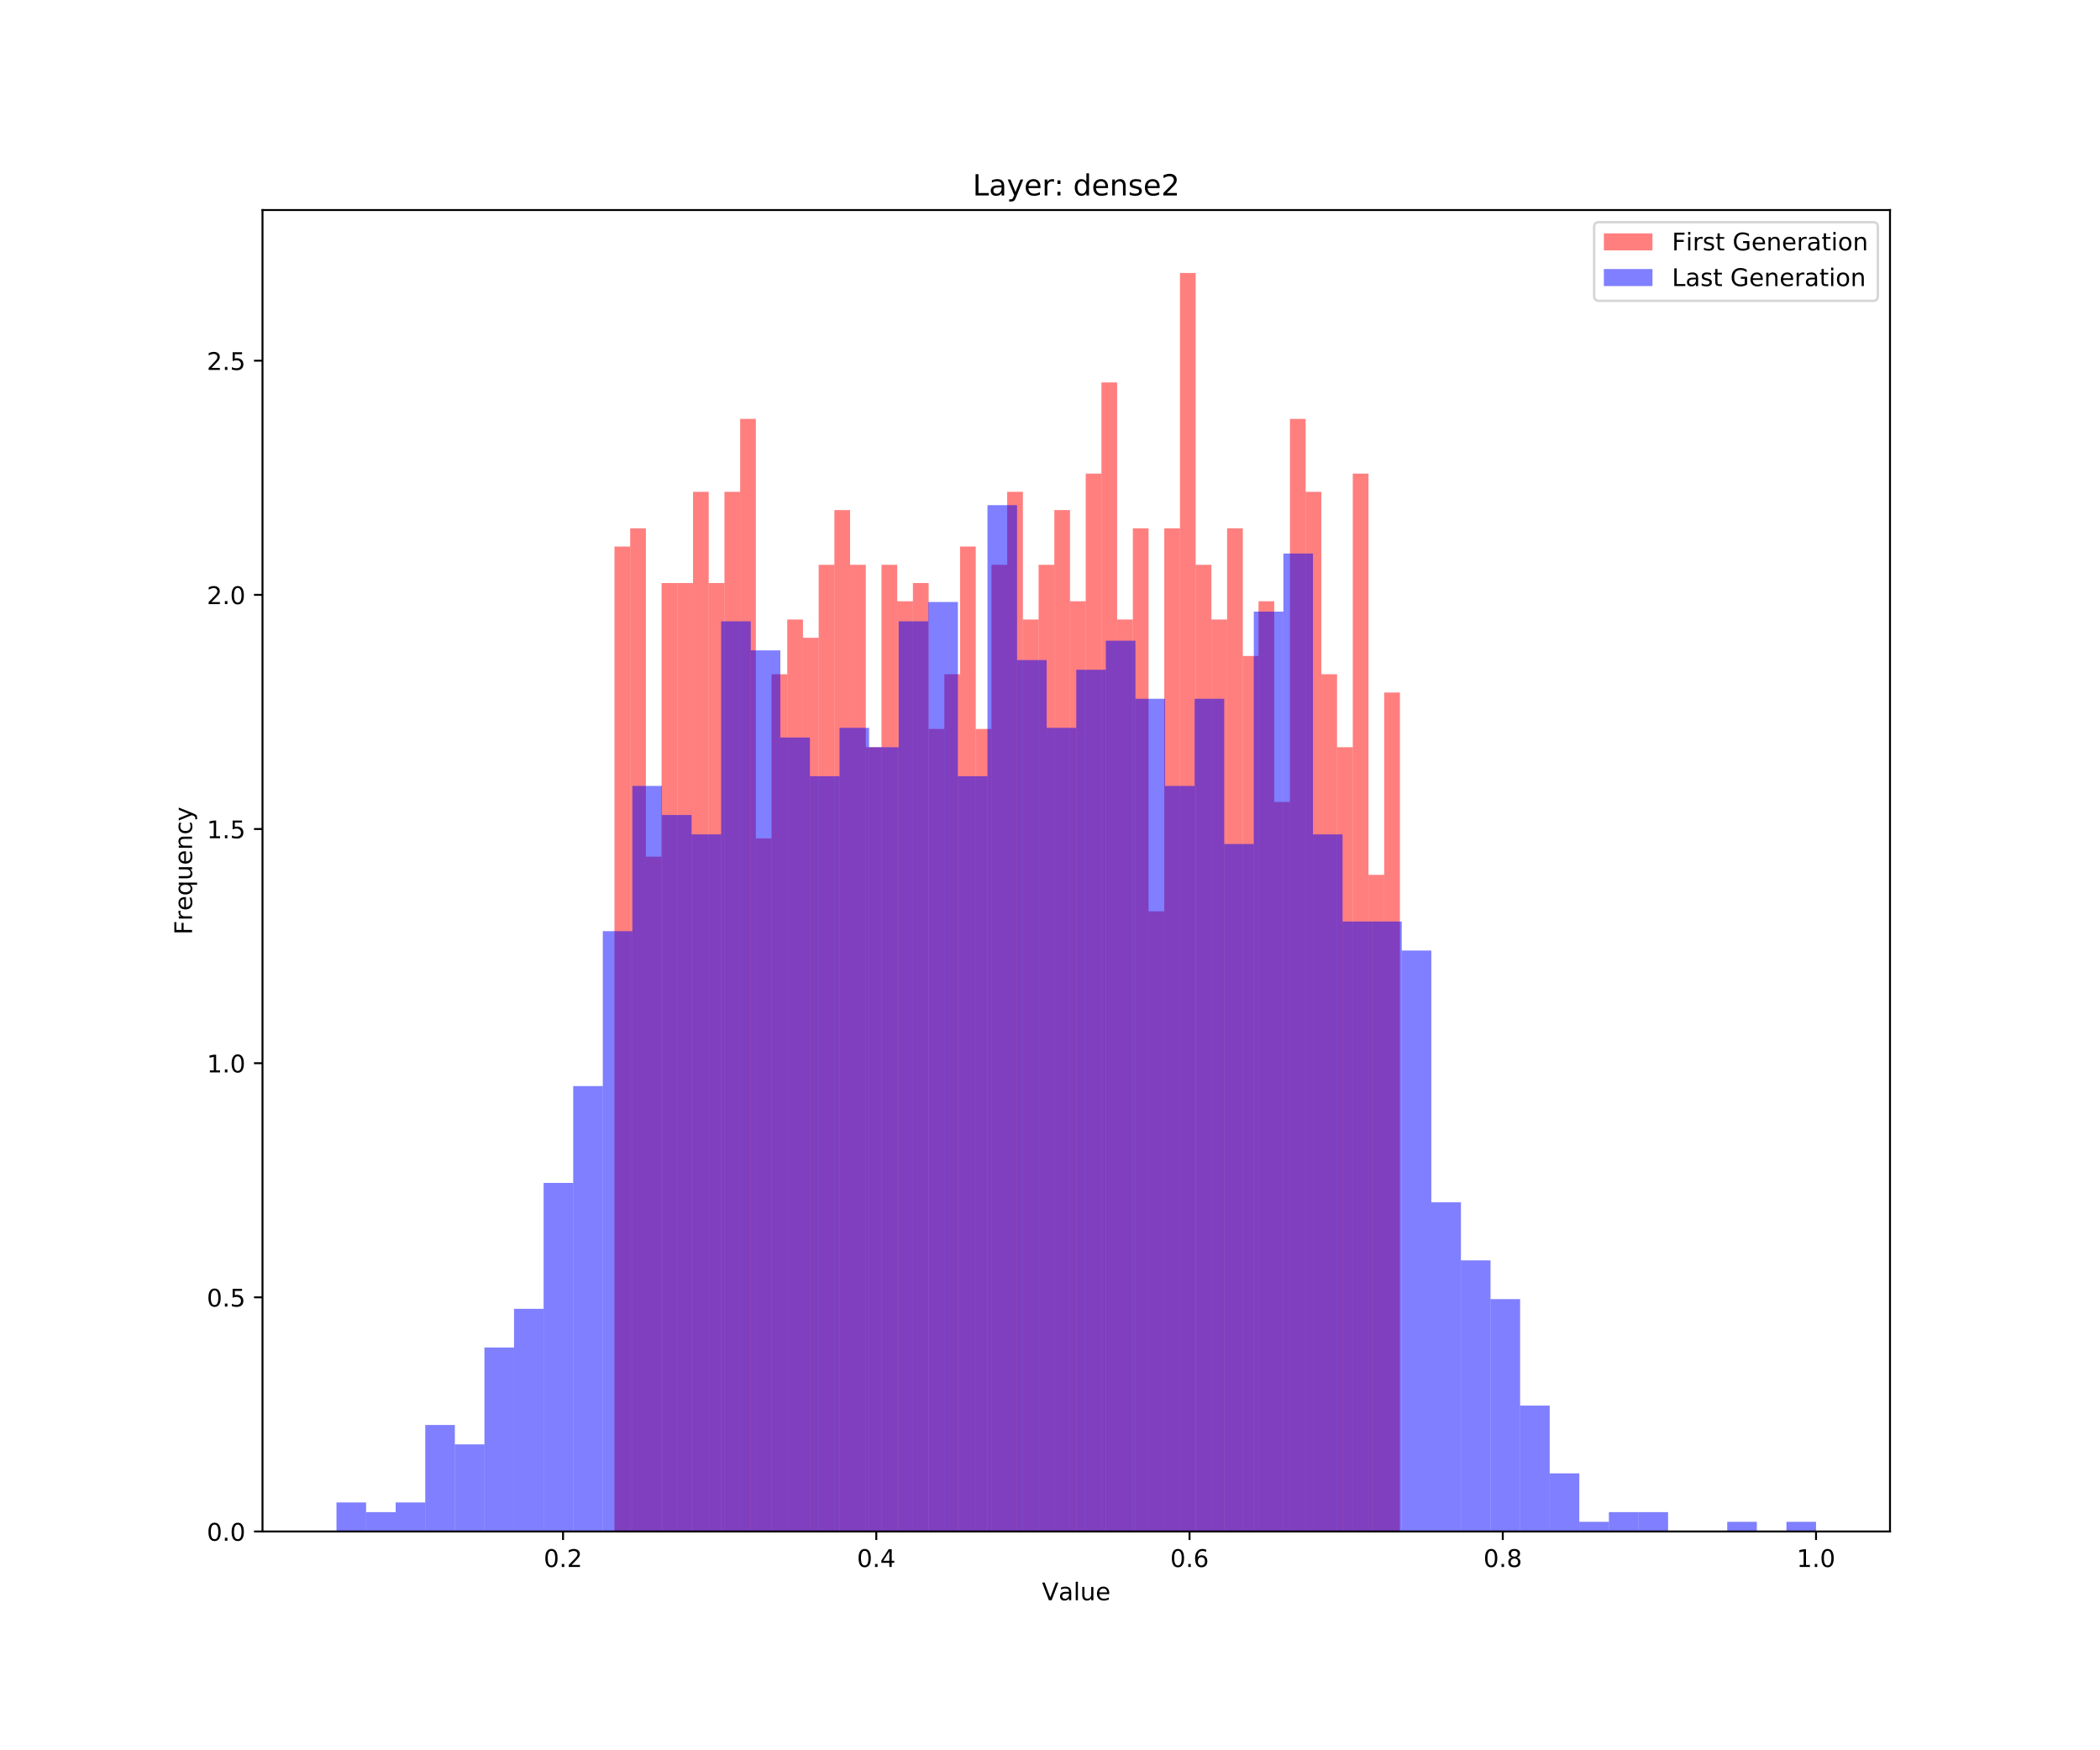 <?xml version="1.0" encoding="utf-8" standalone="no"?>
<!DOCTYPE svg PUBLIC "-//W3C//DTD SVG 1.1//EN"
  "http://www.w3.org/Graphics/SVG/1.1/DTD/svg11.dtd">
<!-- Created with matplotlib (https://matplotlib.org/) -->
<svg height="720pt" version="1.1" viewBox="0 0 864 720" width="864pt" xmlns="http://www.w3.org/2000/svg" xmlns:xlink="http://www.w3.org/1999/xlink">
 <defs>
  <style type="text/css">
*{stroke-linecap:butt;stroke-linejoin:round;white-space:pre;}
  </style>
 </defs>
 <g id="figure_1">
  <g id="patch_1">
   <path d="M 0 720 
L 864 720 
L 864 0 
L 0 0 
z
" style="fill:#ffffff;"/>
  </g>
  <g id="axes_1">
   <g id="patch_2">
    <path d="M 108 630 
L 777.6 630 
L 777.6 86.4 
L 108 86.4 
z
" style="fill:#ffffff;"/>
   </g>
   <g id="patch_3">
    <path clip-path="url(#p079acbecb2)" d="M 252.81 630 
L 259.273 630 
L 259.273 224.834 
L 252.81 224.834 
z
" style="fill:#ff0000;opacity:0.5;"/>
   </g>
   <g id="patch_4">
    <path clip-path="url(#p079acbecb2)" d="M 259.273 630 
L 265.736 630 
L 265.736 217.33 
L 259.273 217.33 
z
" style="fill:#ff0000;opacity:0.5;"/>
   </g>
   <g id="patch_5">
    <path clip-path="url(#p079acbecb2)" d="M 265.736 630 
L 272.199 630 
L 272.199 352.386 
L 265.736 352.386 
z
" style="fill:#ff0000;opacity:0.5;"/>
   </g>
   <g id="patch_6">
    <path clip-path="url(#p079acbecb2)" d="M 272.199 630 
L 278.662 630 
L 278.662 239.841 
L 272.199 239.841 
z
" style="fill:#ff0000;opacity:0.5;"/>
   </g>
   <g id="patch_7">
    <path clip-path="url(#p079acbecb2)" d="M 278.662 630 
L 285.125 630 
L 285.125 239.84 
L 278.662 239.84 
z
" style="fill:#ff0000;opacity:0.5;"/>
   </g>
   <g id="patch_8">
    <path clip-path="url(#p079acbecb2)" d="M 285.125 630 
L 291.588 630 
L 291.588 202.324 
L 285.125 202.324 
z
" style="fill:#ff0000;opacity:0.5;"/>
   </g>
   <g id="patch_9">
    <path clip-path="url(#p079acbecb2)" d="M 291.588 630 
L 298.051 630 
L 298.051 239.84 
L 291.588 239.84 
z
" style="fill:#ff0000;opacity:0.5;"/>
   </g>
   <g id="patch_10">
    <path clip-path="url(#p079acbecb2)" d="M 298.051 630 
L 304.513 630 
L 304.513 202.324 
L 298.051 202.324 
z
" style="fill:#ff0000;opacity:0.5;"/>
   </g>
   <g id="patch_11">
    <path clip-path="url(#p079acbecb2)" d="M 304.513 630 
L 310.976 630 
L 310.976 172.312 
L 304.513 172.312 
z
" style="fill:#ff0000;opacity:0.5;"/>
   </g>
   <g id="patch_12">
    <path clip-path="url(#p079acbecb2)" d="M 310.976 630 
L 317.439 630 
L 317.439 344.884 
L 310.976 344.884 
z
" style="fill:#ff0000;opacity:0.5;"/>
   </g>
   <g id="patch_13">
    <path clip-path="url(#p079acbecb2)" d="M 317.439 630 
L 323.902 630 
L 323.902 277.355 
L 317.439 277.355 
z
" style="fill:#ff0000;opacity:0.5;"/>
   </g>
   <g id="patch_14">
    <path clip-path="url(#p079acbecb2)" d="M 323.902 630 
L 330.365 630 
L 330.365 254.846 
L 323.902 254.846 
z
" style="fill:#ff0000;opacity:0.5;"/>
   </g>
   <g id="patch_15">
    <path clip-path="url(#p079acbecb2)" d="M 330.365 630 
L 336.828 630 
L 336.828 262.349 
L 330.365 262.349 
z
" style="fill:#ff0000;opacity:0.5;"/>
   </g>
   <g id="patch_16">
    <path clip-path="url(#p079acbecb2)" d="M 336.828 630 
L 343.291 630 
L 343.291 232.337 
L 336.828 232.337 
z
" style="fill:#ff0000;opacity:0.5;"/>
   </g>
   <g id="patch_17">
    <path clip-path="url(#p079acbecb2)" d="M 343.291 630 
L 349.754 630 
L 349.754 209.827 
L 343.291 209.827 
z
" style="fill:#ff0000;opacity:0.5;"/>
   </g>
   <g id="patch_18">
    <path clip-path="url(#p079acbecb2)" d="M 349.754 630 
L 356.217 630 
L 356.217 232.338 
L 349.754 232.338 
z
" style="fill:#ff0000;opacity:0.5;"/>
   </g>
   <g id="patch_19">
    <path clip-path="url(#p079acbecb2)" d="M 356.217 630 
L 362.68 630 
L 362.68 307.367 
L 356.217 307.367 
z
" style="fill:#ff0000;opacity:0.5;"/>
   </g>
   <g id="patch_20">
    <path clip-path="url(#p079acbecb2)" d="M 362.68 630 
L 369.143 630 
L 369.143 232.337 
L 362.68 232.337 
z
" style="fill:#ff0000;opacity:0.5;"/>
   </g>
   <g id="patch_21">
    <path clip-path="url(#p079acbecb2)" d="M 369.143 630 
L 375.606 630 
L 375.606 247.343 
L 369.143 247.343 
z
" style="fill:#ff0000;opacity:0.5;"/>
   </g>
   <g id="patch_22">
    <path clip-path="url(#p079acbecb2)" d="M 375.606 630 
L 382.069 630 
L 382.069 239.84 
L 375.606 239.84 
z
" style="fill:#ff0000;opacity:0.5;"/>
   </g>
   <g id="patch_23">
    <path clip-path="url(#p079acbecb2)" d="M 382.069 630 
L 388.532 630 
L 388.532 299.864 
L 382.069 299.864 
z
" style="fill:#ff0000;opacity:0.5;"/>
   </g>
   <g id="patch_24">
    <path clip-path="url(#p079acbecb2)" d="M 388.532 630 
L 394.995 630 
L 394.995 277.356 
L 388.532 277.356 
z
" style="fill:#ff0000;opacity:0.5;"/>
   </g>
   <g id="patch_25">
    <path clip-path="url(#p079acbecb2)" d="M 394.995 630 
L 401.458 630 
L 401.458 224.834 
L 394.995 224.834 
z
" style="fill:#ff0000;opacity:0.5;"/>
   </g>
   <g id="patch_26">
    <path clip-path="url(#p079acbecb2)" d="M 401.458 630 
L 407.921 630 
L 407.921 299.864 
L 401.458 299.864 
z
" style="fill:#ff0000;opacity:0.5;"/>
   </g>
   <g id="patch_27">
    <path clip-path="url(#p079acbecb2)" d="M 407.921 630 
L 414.384 630 
L 414.384 232.337 
L 407.921 232.337 
z
" style="fill:#ff0000;opacity:0.5;"/>
   </g>
   <g id="patch_28">
    <path clip-path="url(#p079acbecb2)" d="M 414.384 630 
L 420.847 630 
L 420.847 202.324 
L 414.384 202.324 
z
" style="fill:#ff0000;opacity:0.5;"/>
   </g>
   <g id="patch_29">
    <path clip-path="url(#p079acbecb2)" d="M 420.847 630 
L 427.31 630 
L 427.31 254.847 
L 420.847 254.847 
z
" style="fill:#ff0000;opacity:0.5;"/>
   </g>
   <g id="patch_30">
    <path clip-path="url(#p079acbecb2)" d="M 427.31 630 
L 433.773 630 
L 433.773 232.335 
L 427.31 232.335 
z
" style="fill:#ff0000;opacity:0.5;"/>
   </g>
   <g id="patch_31">
    <path clip-path="url(#p079acbecb2)" d="M 433.773 630 
L 440.236 630 
L 440.236 209.829 
L 433.773 209.829 
z
" style="fill:#ff0000;opacity:0.5;"/>
   </g>
   <g id="patch_32">
    <path clip-path="url(#p079acbecb2)" d="M 440.236 630 
L 446.699 630 
L 446.699 247.342 
L 440.236 247.342 
z
" style="fill:#ff0000;opacity:0.5;"/>
   </g>
   <g id="patch_33">
    <path clip-path="url(#p079acbecb2)" d="M 446.699 630 
L 453.162 630 
L 453.162 194.822 
L 446.699 194.822 
z
" style="fill:#ff0000;opacity:0.5;"/>
   </g>
   <g id="patch_34">
    <path clip-path="url(#p079acbecb2)" d="M 453.162 630 
L 459.625 630 
L 459.625 157.307 
L 453.162 157.307 
z
" style="fill:#ff0000;opacity:0.5;"/>
   </g>
   <g id="patch_35">
    <path clip-path="url(#p079acbecb2)" d="M 459.625 630 
L 466.088 630 
L 466.088 254.845 
L 459.625 254.845 
z
" style="fill:#ff0000;opacity:0.5;"/>
   </g>
   <g id="patch_36">
    <path clip-path="url(#p079acbecb2)" d="M 466.088 630 
L 472.551 630 
L 472.551 217.332 
L 466.088 217.332 
z
" style="fill:#ff0000;opacity:0.5;"/>
   </g>
   <g id="patch_37">
    <path clip-path="url(#p079acbecb2)" d="M 472.551 630 
L 479.014 630 
L 479.014 374.894 
L 472.551 374.894 
z
" style="fill:#ff0000;opacity:0.5;"/>
   </g>
   <g id="patch_38">
    <path clip-path="url(#p079acbecb2)" d="M 479.014 630 
L 485.477 630 
L 485.477 217.332 
L 479.014 217.332 
z
" style="fill:#ff0000;opacity:0.5;"/>
   </g>
   <g id="patch_39">
    <path clip-path="url(#p079acbecb2)" d="M 485.477 630 
L 491.94 630 
L 491.94 112.286 
L 485.477 112.286 
z
" style="fill:#ff0000;opacity:0.5;"/>
   </g>
   <g id="patch_40">
    <path clip-path="url(#p079acbecb2)" d="M 491.939 630 
L 498.402 630 
L 498.402 232.338 
L 491.939 232.338 
z
" style="fill:#ff0000;opacity:0.5;"/>
   </g>
   <g id="patch_41">
    <path clip-path="url(#p079acbecb2)" d="M 498.402 630 
L 504.865 630 
L 504.865 254.847 
L 498.402 254.847 
z
" style="fill:#ff0000;opacity:0.5;"/>
   </g>
   <g id="patch_42">
    <path clip-path="url(#p079acbecb2)" d="M 504.865 630 
L 511.328 630 
L 511.328 217.329 
L 504.865 217.329 
z
" style="fill:#ff0000;opacity:0.5;"/>
   </g>
   <g id="patch_43">
    <path clip-path="url(#p079acbecb2)" d="M 511.328 630 
L 517.791 630 
L 517.791 269.853 
L 511.328 269.853 
z
" style="fill:#ff0000;opacity:0.5;"/>
   </g>
   <g id="patch_44">
    <path clip-path="url(#p079acbecb2)" d="M 517.791 630 
L 524.254 630 
L 524.254 247.342 
L 517.791 247.342 
z
" style="fill:#ff0000;opacity:0.5;"/>
   </g>
   <g id="patch_45">
    <path clip-path="url(#p079acbecb2)" d="M 524.254 630 
L 530.717 630 
L 530.717 329.878 
L 524.254 329.878 
z
" style="fill:#ff0000;opacity:0.5;"/>
   </g>
   <g id="patch_46">
    <path clip-path="url(#p079acbecb2)" d="M 530.717 630 
L 537.18 630 
L 537.18 172.313 
L 530.717 172.313 
z
" style="fill:#ff0000;opacity:0.5;"/>
   </g>
   <g id="patch_47">
    <path clip-path="url(#p079acbecb2)" d="M 537.18 630 
L 543.643 630 
L 543.643 202.323 
L 537.18 202.323 
z
" style="fill:#ff0000;opacity:0.5;"/>
   </g>
   <g id="patch_48">
    <path clip-path="url(#p079acbecb2)" d="M 543.643 630 
L 550.106 630 
L 550.106 277.356 
L 543.643 277.356 
z
" style="fill:#ff0000;opacity:0.5;"/>
   </g>
   <g id="patch_49">
    <path clip-path="url(#p079acbecb2)" d="M 550.106 630 
L 556.569 630 
L 556.569 307.366 
L 550.106 307.366 
z
" style="fill:#ff0000;opacity:0.5;"/>
   </g>
   <g id="patch_50">
    <path clip-path="url(#p079acbecb2)" d="M 556.569 630 
L 563.032 630 
L 563.032 194.822 
L 556.569 194.822 
z
" style="fill:#ff0000;opacity:0.5;"/>
   </g>
   <g id="patch_51">
    <path clip-path="url(#p079acbecb2)" d="M 563.032 630 
L 569.495 630 
L 569.495 359.888 
L 563.032 359.888 
z
" style="fill:#ff0000;opacity:0.5;"/>
   </g>
   <g id="patch_52">
    <path clip-path="url(#p079acbecb2)" d="M 569.495 630 
L 575.958 630 
L 575.958 284.859 
L 569.495 284.859 
z
" style="fill:#ff0000;opacity:0.5;"/>
   </g>
   <g id="patch_53">
    <path clip-path="url(#p079acbecb2)" d="M 138.436 630 
L 150.611 630 
L 150.611 618.051 
L 138.436 618.051 
z
" style="fill:#0000ff;opacity:0.5;"/>
   </g>
   <g id="patch_54">
    <path clip-path="url(#p079acbecb2)" d="M 150.611 630 
L 162.785 630 
L 162.785 622.034 
L 150.611 622.034 
z
" style="fill:#0000ff;opacity:0.5;"/>
   </g>
   <g id="patch_55">
    <path clip-path="url(#p079acbecb2)" d="M 162.785 630 
L 174.96 630 
L 174.96 618.051 
L 162.785 618.051 
z
" style="fill:#0000ff;opacity:0.5;"/>
   </g>
   <g id="patch_56">
    <path clip-path="url(#p079acbecb2)" d="M 174.96 630 
L 187.135 630 
L 187.135 586.186 
L 174.96 586.186 
z
" style="fill:#0000ff;opacity:0.5;"/>
   </g>
   <g id="patch_57">
    <path clip-path="url(#p079acbecb2)" d="M 187.135 630 
L 199.309 630 
L 199.309 594.152 
L 187.135 594.152 
z
" style="fill:#0000ff;opacity:0.5;"/>
   </g>
   <g id="patch_58">
    <path clip-path="url(#p079acbecb2)" d="M 199.309 630 
L 211.484 630 
L 211.484 554.322 
L 199.309 554.322 
z
" style="fill:#0000ff;opacity:0.5;"/>
   </g>
   <g id="patch_59">
    <path clip-path="url(#p079acbecb2)" d="M 211.484 630 
L 223.658 630 
L 223.658 538.389 
L 211.484 538.389 
z
" style="fill:#0000ff;opacity:0.5;"/>
   </g>
   <g id="patch_60">
    <path clip-path="url(#p079acbecb2)" d="M 223.658 630 
L 235.833 630 
L 235.833 486.609 
L 223.658 486.609 
z
" style="fill:#0000ff;opacity:0.5;"/>
   </g>
   <g id="patch_61">
    <path clip-path="url(#p079acbecb2)" d="M 235.833 630 
L 248.007 630 
L 248.007 446.778 
L 235.833 446.778 
z
" style="fill:#0000ff;opacity:0.5;"/>
   </g>
   <g id="patch_62">
    <path clip-path="url(#p079acbecb2)" d="M 248.007 630 
L 260.182 630 
L 260.182 383.049 
L 248.007 383.049 
z
" style="fill:#0000ff;opacity:0.5;"/>
   </g>
   <g id="patch_63">
    <path clip-path="url(#p079acbecb2)" d="M 260.182 630 
L 272.356 630 
L 272.356 323.303 
L 260.182 323.303 
z
" style="fill:#0000ff;opacity:0.5;"/>
   </g>
   <g id="patch_64">
    <path clip-path="url(#p079acbecb2)" d="M 272.356 630 
L 284.531 630 
L 284.531 335.252 
L 272.356 335.252 
z
" style="fill:#0000ff;opacity:0.5;"/>
   </g>
   <g id="patch_65">
    <path clip-path="url(#p079acbecb2)" d="M 284.531 630 
L 296.705 630 
L 296.705 343.219 
L 284.531 343.219 
z
" style="fill:#0000ff;opacity:0.5;"/>
   </g>
   <g id="patch_66">
    <path clip-path="url(#p079acbecb2)" d="M 296.705 630 
L 308.88 630 
L 308.88 255.591 
L 296.705 255.591 
z
" style="fill:#0000ff;opacity:0.5;"/>
   </g>
   <g id="patch_67">
    <path clip-path="url(#p079acbecb2)" d="M 308.88 630 
L 321.055 630 
L 321.055 267.54 
L 308.88 267.54 
z
" style="fill:#0000ff;opacity:0.5;"/>
   </g>
   <g id="patch_68">
    <path clip-path="url(#p079acbecb2)" d="M 321.055 630 
L 333.229 630 
L 333.229 303.388 
L 321.055 303.388 
z
" style="fill:#0000ff;opacity:0.5;"/>
   </g>
   <g id="patch_69">
    <path clip-path="url(#p079acbecb2)" d="M 333.229 630 
L 345.404 630 
L 345.404 319.32 
L 333.229 319.32 
z
" style="fill:#0000ff;opacity:0.5;"/>
   </g>
   <g id="patch_70">
    <path clip-path="url(#p079acbecb2)" d="M 345.404 630 
L 357.578 630 
L 357.578 299.405 
L 345.404 299.405 
z
" style="fill:#0000ff;opacity:0.5;"/>
   </g>
   <g id="patch_71">
    <path clip-path="url(#p079acbecb2)" d="M 357.578 630 
L 369.753 630 
L 369.753 307.371 
L 357.578 307.371 
z
" style="fill:#0000ff;opacity:0.5;"/>
   </g>
   <g id="patch_72">
    <path clip-path="url(#p079acbecb2)" d="M 369.753 630 
L 381.927 630 
L 381.927 255.591 
L 369.753 255.591 
z
" style="fill:#0000ff;opacity:0.5;"/>
   </g>
   <g id="patch_73">
    <path clip-path="url(#p079acbecb2)" d="M 381.927 630 
L 394.102 630 
L 394.102 247.625 
L 381.927 247.625 
z
" style="fill:#0000ff;opacity:0.5;"/>
   </g>
   <g id="patch_74">
    <path clip-path="url(#p079acbecb2)" d="M 394.102 630 
L 406.276 630 
L 406.276 319.32 
L 394.102 319.32 
z
" style="fill:#0000ff;opacity:0.5;"/>
   </g>
   <g id="patch_75">
    <path clip-path="url(#p079acbecb2)" d="M 406.276 630 
L 418.451 630 
L 418.451 207.794 
L 406.276 207.794 
z
" style="fill:#0000ff;opacity:0.5;"/>
   </g>
   <g id="patch_76">
    <path clip-path="url(#p079acbecb2)" d="M 418.451 630 
L 430.625 630 
L 430.625 271.524 
L 418.451 271.524 
z
" style="fill:#0000ff;opacity:0.5;"/>
   </g>
   <g id="patch_77">
    <path clip-path="url(#p079acbecb2)" d="M 430.625 630 
L 442.8 630 
L 442.8 299.405 
L 430.625 299.405 
z
" style="fill:#0000ff;opacity:0.5;"/>
   </g>
   <g id="patch_78">
    <path clip-path="url(#p079acbecb2)" d="M 442.8 630 
L 454.975 630 
L 454.975 275.506 
L 442.8 275.506 
z
" style="fill:#0000ff;opacity:0.5;"/>
   </g>
   <g id="patch_79">
    <path clip-path="url(#p079acbecb2)" d="M 454.975 630 
L 467.149 630 
L 467.149 263.557 
L 454.975 263.557 
z
" style="fill:#0000ff;opacity:0.5;"/>
   </g>
   <g id="patch_80">
    <path clip-path="url(#p079acbecb2)" d="M 467.149 630 
L 479.324 630 
L 479.324 287.455 
L 467.149 287.455 
z
" style="fill:#0000ff;opacity:0.5;"/>
   </g>
   <g id="patch_81">
    <path clip-path="url(#p079acbecb2)" d="M 479.324 630 
L 491.498 630 
L 491.498 323.303 
L 479.324 323.303 
z
" style="fill:#0000ff;opacity:0.5;"/>
   </g>
   <g id="patch_82">
    <path clip-path="url(#p079acbecb2)" d="M 491.498 630 
L 503.673 630 
L 503.673 287.455 
L 491.498 287.455 
z
" style="fill:#0000ff;opacity:0.5;"/>
   </g>
   <g id="patch_83">
    <path clip-path="url(#p079acbecb2)" d="M 503.673 630 
L 515.847 630 
L 515.847 347.201 
L 503.673 347.201 
z
" style="fill:#0000ff;opacity:0.5;"/>
   </g>
   <g id="patch_84">
    <path clip-path="url(#p079acbecb2)" d="M 515.847 630 
L 528.022 630 
L 528.022 251.608 
L 515.847 251.608 
z
" style="fill:#0000ff;opacity:0.5;"/>
   </g>
   <g id="patch_85">
    <path clip-path="url(#p079acbecb2)" d="M 528.022 630 
L 540.196 630 
L 540.196 227.71 
L 528.022 227.71 
z
" style="fill:#0000ff;opacity:0.5;"/>
   </g>
   <g id="patch_86">
    <path clip-path="url(#p079acbecb2)" d="M 540.196 630 
L 552.371 630 
L 552.371 343.218 
L 540.196 343.218 
z
" style="fill:#0000ff;opacity:0.5;"/>
   </g>
   <g id="patch_87">
    <path clip-path="url(#p079acbecb2)" d="M 552.371 630 
L 564.545 630 
L 564.545 379.066 
L 552.371 379.066 
z
" style="fill:#0000ff;opacity:0.5;"/>
   </g>
   <g id="patch_88">
    <path clip-path="url(#p079acbecb2)" d="M 564.545 630 
L 576.72 630 
L 576.72 379.066 
L 564.545 379.066 
z
" style="fill:#0000ff;opacity:0.5;"/>
   </g>
   <g id="patch_89">
    <path clip-path="url(#p079acbecb2)" d="M 576.72 630 
L 588.895 630 
L 588.895 391.015 
L 576.72 391.015 
z
" style="fill:#0000ff;opacity:0.5;"/>
   </g>
   <g id="patch_90">
    <path clip-path="url(#p079acbecb2)" d="M 588.895 630 
L 601.069 630 
L 601.069 494.575 
L 588.895 494.575 
z
" style="fill:#0000ff;opacity:0.5;"/>
   </g>
   <g id="patch_91">
    <path clip-path="url(#p079acbecb2)" d="M 601.069 630 
L 613.244 630 
L 613.244 518.474 
L 601.069 518.474 
z
" style="fill:#0000ff;opacity:0.5;"/>
   </g>
   <g id="patch_92">
    <path clip-path="url(#p079acbecb2)" d="M 613.244 630 
L 625.418 630 
L 625.418 534.406 
L 613.244 534.406 
z
" style="fill:#0000ff;opacity:0.5;"/>
   </g>
   <g id="patch_93">
    <path clip-path="url(#p079acbecb2)" d="M 625.418 630 
L 637.593 630 
L 637.593 578.22 
L 625.418 578.22 
z
" style="fill:#0000ff;opacity:0.5;"/>
   </g>
   <g id="patch_94">
    <path clip-path="url(#p079acbecb2)" d="M 637.593 630 
L 649.767 630 
L 649.767 606.102 
L 637.593 606.102 
z
" style="fill:#0000ff;opacity:0.5;"/>
   </g>
   <g id="patch_95">
    <path clip-path="url(#p079acbecb2)" d="M 649.767 630 
L 661.942 630 
L 661.942 626.017 
L 649.767 626.017 
z
" style="fill:#0000ff;opacity:0.5;"/>
   </g>
   <g id="patch_96">
    <path clip-path="url(#p079acbecb2)" d="M 661.942 630 
L 674.116 630 
L 674.116 622.034 
L 661.942 622.034 
z
" style="fill:#0000ff;opacity:0.5;"/>
   </g>
   <g id="patch_97">
    <path clip-path="url(#p079acbecb2)" d="M 674.116 630 
L 686.291 630 
L 686.291 622.034 
L 674.116 622.034 
z
" style="fill:#0000ff;opacity:0.5;"/>
   </g>
   <g id="patch_98">
    <path clip-path="url(#p079acbecb2)" d="M 686.291 630 
L 698.465 630 
L 698.465 630 
L 686.291 630 
z
" style="fill:#0000ff;opacity:0.5;"/>
   </g>
   <g id="patch_99">
    <path clip-path="url(#p079acbecb2)" d="M 698.465 630 
L 710.64 630 
L 710.64 630 
L 698.465 630 
z
" style="fill:#0000ff;opacity:0.5;"/>
   </g>
   <g id="patch_100">
    <path clip-path="url(#p079acbecb2)" d="M 710.64 630 
L 722.815 630 
L 722.815 626.017 
L 710.64 626.017 
z
" style="fill:#0000ff;opacity:0.5;"/>
   </g>
   <g id="patch_101">
    <path clip-path="url(#p079acbecb2)" d="M 722.815 630 
L 734.989 630 
L 734.989 630 
L 722.815 630 
z
" style="fill:#0000ff;opacity:0.5;"/>
   </g>
   <g id="patch_102">
    <path clip-path="url(#p079acbecb2)" d="M 734.989 630 
L 747.164 630 
L 747.164 626.017 
L 734.989 626.017 
z
" style="fill:#0000ff;opacity:0.5;"/>
   </g>
   <g id="matplotlib.axis_1">
    <g id="xtick_1">
     <g id="line2d_1">
      <defs>
       <path d="M 0 0 
L 0 3.5 
" id="md8ac56be2d" style="stroke:#000000;stroke-width:0.8;"/>
      </defs>
      <g>
       <use style="stroke:#000000;stroke-width:0.8;" x="231.655" xlink:href="#md8ac56be2d" y="630"/>
      </g>
     </g>
     <g id="text_1">
      <!-- 0.2 -->
      <defs>
       <path d="M 31.781 66.406 
Q 24.172 66.406 20.328 58.906 
Q 16.5 51.422 16.5 36.375 
Q 16.5 21.391 20.328 13.891 
Q 24.172 6.391 31.781 6.391 
Q 39.453 6.391 43.281 13.891 
Q 47.125 21.391 47.125 36.375 
Q 47.125 51.422 43.281 58.906 
Q 39.453 66.406 31.781 66.406 
z
M 31.781 74.219 
Q 44.047 74.219 50.516 64.516 
Q 56.984 54.828 56.984 36.375 
Q 56.984 17.969 50.516 8.266 
Q 44.047 -1.422 31.781 -1.422 
Q 19.531 -1.422 13.062 8.266 
Q 6.594 17.969 6.594 36.375 
Q 6.594 54.828 13.062 64.516 
Q 19.531 74.219 31.781 74.219 
z
" id="DejaVuSans-48"/>
       <path d="M 10.688 12.406 
L 21 12.406 
L 21 0 
L 10.688 0 
z
" id="DejaVuSans-46"/>
       <path d="M 19.188 8.297 
L 53.609 8.297 
L 53.609 0 
L 7.328 0 
L 7.328 8.297 
Q 12.938 14.109 22.625 23.891 
Q 32.328 33.688 34.812 36.531 
Q 39.547 41.844 41.422 45.531 
Q 43.312 49.219 43.312 52.781 
Q 43.312 58.594 39.234 62.25 
Q 35.156 65.922 28.609 65.922 
Q 23.969 65.922 18.812 64.312 
Q 13.672 62.703 7.812 59.422 
L 7.812 69.391 
Q 13.766 71.781 18.938 73 
Q 24.125 74.219 28.422 74.219 
Q 39.75 74.219 46.484 68.547 
Q 53.219 62.891 53.219 53.422 
Q 53.219 48.922 51.531 44.891 
Q 49.859 40.875 45.406 35.406 
Q 44.188 33.984 37.641 27.219 
Q 31.109 20.453 19.188 8.297 
z
" id="DejaVuSans-50"/>
      </defs>
      <g transform="translate(223.703 644.598)scale(0.1 -0.1)">
       <use xlink:href="#DejaVuSans-48"/>
       <use x="63.623" xlink:href="#DejaVuSans-46"/>
       <use x="95.41" xlink:href="#DejaVuSans-50"/>
      </g>
     </g>
    </g>
    <g id="xtick_2">
     <g id="line2d_2">
      <g>
       <use style="stroke:#000000;stroke-width:0.8;" x="360.532" xlink:href="#md8ac56be2d" y="630"/>
      </g>
     </g>
     <g id="text_2">
      <!-- 0.4 -->
      <defs>
       <path d="M 37.797 64.312 
L 12.891 25.391 
L 37.797 25.391 
z
M 35.203 72.906 
L 47.609 72.906 
L 47.609 25.391 
L 58.016 25.391 
L 58.016 17.188 
L 47.609 17.188 
L 47.609 0 
L 37.797 0 
L 37.797 17.188 
L 4.891 17.188 
L 4.891 26.703 
z
" id="DejaVuSans-52"/>
      </defs>
      <g transform="translate(352.58 644.598)scale(0.1 -0.1)">
       <use xlink:href="#DejaVuSans-48"/>
       <use x="63.623" xlink:href="#DejaVuSans-46"/>
       <use x="95.41" xlink:href="#DejaVuSans-52"/>
      </g>
     </g>
    </g>
    <g id="xtick_3">
     <g id="line2d_3">
      <g>
       <use style="stroke:#000000;stroke-width:0.8;" x="489.409" xlink:href="#md8ac56be2d" y="630"/>
      </g>
     </g>
     <g id="text_3">
      <!-- 0.6 -->
      <defs>
       <path d="M 33.016 40.375 
Q 26.375 40.375 22.484 35.828 
Q 18.609 31.297 18.609 23.391 
Q 18.609 15.531 22.484 10.953 
Q 26.375 6.391 33.016 6.391 
Q 39.656 6.391 43.531 10.953 
Q 47.406 15.531 47.406 23.391 
Q 47.406 31.297 43.531 35.828 
Q 39.656 40.375 33.016 40.375 
z
M 52.594 71.297 
L 52.594 62.312 
Q 48.875 64.062 45.094 64.984 
Q 41.312 65.922 37.594 65.922 
Q 27.828 65.922 22.672 59.328 
Q 17.531 52.734 16.797 39.406 
Q 19.672 43.656 24.016 45.922 
Q 28.375 48.188 33.594 48.188 
Q 44.578 48.188 50.953 41.516 
Q 57.328 34.859 57.328 23.391 
Q 57.328 12.156 50.688 5.359 
Q 44.047 -1.422 33.016 -1.422 
Q 20.359 -1.422 13.672 8.266 
Q 6.984 17.969 6.984 36.375 
Q 6.984 53.656 15.188 63.938 
Q 23.391 74.219 37.203 74.219 
Q 40.922 74.219 44.703 73.484 
Q 48.484 72.75 52.594 71.297 
z
" id="DejaVuSans-54"/>
      </defs>
      <g transform="translate(481.458 644.598)scale(0.1 -0.1)">
       <use xlink:href="#DejaVuSans-48"/>
       <use x="63.623" xlink:href="#DejaVuSans-46"/>
       <use x="95.41" xlink:href="#DejaVuSans-54"/>
      </g>
     </g>
    </g>
    <g id="xtick_4">
     <g id="line2d_4">
      <g>
       <use style="stroke:#000000;stroke-width:0.8;" x="618.286" xlink:href="#md8ac56be2d" y="630"/>
      </g>
     </g>
     <g id="text_4">
      <!-- 0.8 -->
      <defs>
       <path d="M 31.781 34.625 
Q 24.75 34.625 20.719 30.859 
Q 16.703 27.094 16.703 20.516 
Q 16.703 13.922 20.719 10.156 
Q 24.75 6.391 31.781 6.391 
Q 38.812 6.391 42.859 10.172 
Q 46.922 13.969 46.922 20.516 
Q 46.922 27.094 42.891 30.859 
Q 38.875 34.625 31.781 34.625 
z
M 21.922 38.812 
Q 15.578 40.375 12.031 44.719 
Q 8.5 49.078 8.5 55.328 
Q 8.5 64.062 14.719 69.141 
Q 20.953 74.219 31.781 74.219 
Q 42.672 74.219 48.875 69.141 
Q 55.078 64.062 55.078 55.328 
Q 55.078 49.078 51.531 44.719 
Q 48 40.375 41.703 38.812 
Q 48.828 37.156 52.797 32.312 
Q 56.781 27.484 56.781 20.516 
Q 56.781 9.906 50.312 4.234 
Q 43.844 -1.422 31.781 -1.422 
Q 19.734 -1.422 13.25 4.234 
Q 6.781 9.906 6.781 20.516 
Q 6.781 27.484 10.781 32.312 
Q 14.797 37.156 21.922 38.812 
z
M 18.312 54.391 
Q 18.312 48.734 21.844 45.562 
Q 25.391 42.391 31.781 42.391 
Q 38.141 42.391 41.719 45.562 
Q 45.312 48.734 45.312 54.391 
Q 45.312 60.062 41.719 63.234 
Q 38.141 66.406 31.781 66.406 
Q 25.391 66.406 21.844 63.234 
Q 18.312 60.062 18.312 54.391 
z
" id="DejaVuSans-56"/>
      </defs>
      <g transform="translate(610.335 644.598)scale(0.1 -0.1)">
       <use xlink:href="#DejaVuSans-48"/>
       <use x="63.623" xlink:href="#DejaVuSans-46"/>
       <use x="95.41" xlink:href="#DejaVuSans-56"/>
      </g>
     </g>
    </g>
    <g id="xtick_5">
     <g id="line2d_5">
      <g>
       <use style="stroke:#000000;stroke-width:0.8;" x="747.164" xlink:href="#md8ac56be2d" y="630"/>
      </g>
     </g>
     <g id="text_5">
      <!-- 1.0 -->
      <defs>
       <path d="M 12.406 8.297 
L 28.516 8.297 
L 28.516 63.922 
L 10.984 60.406 
L 10.984 69.391 
L 28.422 72.906 
L 38.281 72.906 
L 38.281 8.297 
L 54.391 8.297 
L 54.391 0 
L 12.406 0 
z
" id="DejaVuSans-49"/>
      </defs>
      <g transform="translate(739.212 644.598)scale(0.1 -0.1)">
       <use xlink:href="#DejaVuSans-49"/>
       <use x="63.623" xlink:href="#DejaVuSans-46"/>
       <use x="95.41" xlink:href="#DejaVuSans-48"/>
      </g>
     </g>
    </g>
    <g id="text_6">
     <!-- Value -->
     <defs>
      <path d="M 28.609 0 
L 0.781 72.906 
L 11.078 72.906 
L 34.188 11.531 
L 57.328 72.906 
L 67.578 72.906 
L 39.797 0 
z
" id="DejaVuSans-86"/>
      <path d="M 34.281 27.484 
Q 23.391 27.484 19.188 25 
Q 14.984 22.516 14.984 16.5 
Q 14.984 11.719 18.141 8.906 
Q 21.297 6.109 26.703 6.109 
Q 34.188 6.109 38.703 11.406 
Q 43.219 16.703 43.219 25.484 
L 43.219 27.484 
z
M 52.203 31.203 
L 52.203 0 
L 43.219 0 
L 43.219 8.297 
Q 40.141 3.328 35.547 0.953 
Q 30.953 -1.422 24.312 -1.422 
Q 15.922 -1.422 10.953 3.297 
Q 6 8.016 6 15.922 
Q 6 25.141 12.172 29.828 
Q 18.359 34.516 30.609 34.516 
L 43.219 34.516 
L 43.219 35.406 
Q 43.219 41.609 39.141 45 
Q 35.062 48.391 27.688 48.391 
Q 23 48.391 18.547 47.266 
Q 14.109 46.141 10.016 43.891 
L 10.016 52.203 
Q 14.938 54.109 19.578 55.047 
Q 24.219 56 28.609 56 
Q 40.484 56 46.344 49.844 
Q 52.203 43.703 52.203 31.203 
z
" id="DejaVuSans-97"/>
      <path d="M 9.422 75.984 
L 18.406 75.984 
L 18.406 0 
L 9.422 0 
z
" id="DejaVuSans-108"/>
      <path d="M 8.5 21.578 
L 8.5 54.688 
L 17.484 54.688 
L 17.484 21.922 
Q 17.484 14.156 20.5 10.266 
Q 23.531 6.391 29.594 6.391 
Q 36.859 6.391 41.078 11.031 
Q 45.312 15.672 45.312 23.688 
L 45.312 54.688 
L 54.297 54.688 
L 54.297 0 
L 45.312 0 
L 45.312 8.406 
Q 42.047 3.422 37.719 1 
Q 33.406 -1.422 27.688 -1.422 
Q 18.266 -1.422 13.375 4.438 
Q 8.5 10.297 8.5 21.578 
z
M 31.109 56 
z
" id="DejaVuSans-117"/>
      <path d="M 56.203 29.594 
L 56.203 25.203 
L 14.891 25.203 
Q 15.484 15.922 20.484 11.062 
Q 25.484 6.203 34.422 6.203 
Q 39.594 6.203 44.453 7.469 
Q 49.312 8.734 54.109 11.281 
L 54.109 2.781 
Q 49.266 0.734 44.188 -0.344 
Q 39.109 -1.422 33.891 -1.422 
Q 20.797 -1.422 13.156 6.188 
Q 5.516 13.812 5.516 26.812 
Q 5.516 40.234 12.766 48.109 
Q 20.016 56 32.328 56 
Q 43.359 56 49.781 48.891 
Q 56.203 41.797 56.203 29.594 
z
M 47.219 32.234 
Q 47.125 39.594 43.094 43.984 
Q 39.062 48.391 32.422 48.391 
Q 24.906 48.391 20.391 44.141 
Q 15.875 39.891 15.188 32.172 
z
" id="DejaVuSans-101"/>
     </defs>
     <g transform="translate(428.687 658.277)scale(0.1 -0.1)">
      <use xlink:href="#DejaVuSans-86"/>
      <use x="68.299" xlink:href="#DejaVuSans-97"/>
      <use x="129.578" xlink:href="#DejaVuSans-108"/>
      <use x="157.361" xlink:href="#DejaVuSans-117"/>
      <use x="220.74" xlink:href="#DejaVuSans-101"/>
     </g>
    </g>
   </g>
   <g id="matplotlib.axis_2">
    <g id="ytick_1">
     <g id="line2d_6">
      <defs>
       <path d="M 0 0 
L -3.5 0 
" id="m3bb6096cdd" style="stroke:#000000;stroke-width:0.8;"/>
      </defs>
      <g>
       <use style="stroke:#000000;stroke-width:0.8;" x="108" xlink:href="#m3bb6096cdd" y="630"/>
      </g>
     </g>
     <g id="text_7">
      <!-- 0.0 -->
      <g transform="translate(85.097 633.799)scale(0.1 -0.1)">
       <use xlink:href="#DejaVuSans-48"/>
       <use x="63.623" xlink:href="#DejaVuSans-46"/>
       <use x="95.41" xlink:href="#DejaVuSans-48"/>
      </g>
     </g>
    </g>
    <g id="ytick_2">
     <g id="line2d_7">
      <g>
       <use style="stroke:#000000;stroke-width:0.8;" x="108" xlink:href="#m3bb6096cdd" y="533.676"/>
      </g>
     </g>
     <g id="text_8">
      <!-- 0.5 -->
      <defs>
       <path d="M 10.797 72.906 
L 49.516 72.906 
L 49.516 64.594 
L 19.828 64.594 
L 19.828 46.734 
Q 21.969 47.469 24.109 47.828 
Q 26.266 48.188 28.422 48.188 
Q 40.625 48.188 47.75 41.5 
Q 54.891 34.812 54.891 23.391 
Q 54.891 11.625 47.562 5.094 
Q 40.234 -1.422 26.906 -1.422 
Q 22.312 -1.422 17.547 -0.641 
Q 12.797 0.141 7.719 1.703 
L 7.719 11.625 
Q 12.109 9.234 16.797 8.062 
Q 21.484 6.891 26.703 6.891 
Q 35.156 6.891 40.078 11.328 
Q 45.016 15.766 45.016 23.391 
Q 45.016 31 40.078 35.438 
Q 35.156 39.891 26.703 39.891 
Q 22.75 39.891 18.812 39.016 
Q 14.891 38.141 10.797 36.281 
z
" id="DejaVuSans-53"/>
      </defs>
      <g transform="translate(85.097 537.475)scale(0.1 -0.1)">
       <use xlink:href="#DejaVuSans-48"/>
       <use x="63.623" xlink:href="#DejaVuSans-46"/>
       <use x="95.41" xlink:href="#DejaVuSans-53"/>
      </g>
     </g>
    </g>
    <g id="ytick_3">
     <g id="line2d_8">
      <g>
       <use style="stroke:#000000;stroke-width:0.8;" x="108" xlink:href="#m3bb6096cdd" y="437.352"/>
      </g>
     </g>
     <g id="text_9">
      <!-- 1.0 -->
      <g transform="translate(85.097 441.151)scale(0.1 -0.1)">
       <use xlink:href="#DejaVuSans-49"/>
       <use x="63.623" xlink:href="#DejaVuSans-46"/>
       <use x="95.41" xlink:href="#DejaVuSans-48"/>
      </g>
     </g>
    </g>
    <g id="ytick_4">
     <g id="line2d_9">
      <g>
       <use style="stroke:#000000;stroke-width:0.8;" x="108" xlink:href="#m3bb6096cdd" y="341.028"/>
      </g>
     </g>
     <g id="text_10">
      <!-- 1.5 -->
      <g transform="translate(85.097 344.827)scale(0.1 -0.1)">
       <use xlink:href="#DejaVuSans-49"/>
       <use x="63.623" xlink:href="#DejaVuSans-46"/>
       <use x="95.41" xlink:href="#DejaVuSans-53"/>
      </g>
     </g>
    </g>
    <g id="ytick_5">
     <g id="line2d_10">
      <g>
       <use style="stroke:#000000;stroke-width:0.8;" x="108" xlink:href="#m3bb6096cdd" y="244.703"/>
      </g>
     </g>
     <g id="text_11">
      <!-- 2.0 -->
      <g transform="translate(85.097 248.503)scale(0.1 -0.1)">
       <use xlink:href="#DejaVuSans-50"/>
       <use x="63.623" xlink:href="#DejaVuSans-46"/>
       <use x="95.41" xlink:href="#DejaVuSans-48"/>
      </g>
     </g>
    </g>
    <g id="ytick_6">
     <g id="line2d_11">
      <g>
       <use style="stroke:#000000;stroke-width:0.8;" x="108" xlink:href="#m3bb6096cdd" y="148.379"/>
      </g>
     </g>
     <g id="text_12">
      <!-- 2.5 -->
      <g transform="translate(85.097 152.178)scale(0.1 -0.1)">
       <use xlink:href="#DejaVuSans-50"/>
       <use x="63.623" xlink:href="#DejaVuSans-46"/>
       <use x="95.41" xlink:href="#DejaVuSans-53"/>
      </g>
     </g>
    </g>
    <g id="text_13">
     <!-- Frequency -->
     <defs>
      <path d="M 9.812 72.906 
L 51.703 72.906 
L 51.703 64.594 
L 19.672 64.594 
L 19.672 43.109 
L 48.578 43.109 
L 48.578 34.812 
L 19.672 34.812 
L 19.672 0 
L 9.812 0 
z
" id="DejaVuSans-70"/>
      <path d="M 41.109 46.297 
Q 39.594 47.172 37.812 47.578 
Q 36.031 48 33.891 48 
Q 26.266 48 22.188 43.047 
Q 18.109 38.094 18.109 28.812 
L 18.109 0 
L 9.078 0 
L 9.078 54.688 
L 18.109 54.688 
L 18.109 46.188 
Q 20.953 51.172 25.484 53.578 
Q 30.031 56 36.531 56 
Q 37.453 56 38.578 55.875 
Q 39.703 55.766 41.062 55.516 
z
" id="DejaVuSans-114"/>
      <path d="M 14.797 27.297 
Q 14.797 17.391 18.875 11.75 
Q 22.953 6.109 30.078 6.109 
Q 37.203 6.109 41.297 11.75 
Q 45.406 17.391 45.406 27.297 
Q 45.406 37.203 41.297 42.844 
Q 37.203 48.484 30.078 48.484 
Q 22.953 48.484 18.875 42.844 
Q 14.797 37.203 14.797 27.297 
z
M 45.406 8.203 
Q 42.578 3.328 38.25 0.953 
Q 33.938 -1.422 27.875 -1.422 
Q 17.969 -1.422 11.734 6.484 
Q 5.516 14.406 5.516 27.297 
Q 5.516 40.188 11.734 48.094 
Q 17.969 56 27.875 56 
Q 33.938 56 38.25 53.625 
Q 42.578 51.266 45.406 46.391 
L 45.406 54.688 
L 54.391 54.688 
L 54.391 -20.797 
L 45.406 -20.797 
z
" id="DejaVuSans-113"/>
      <path d="M 54.891 33.016 
L 54.891 0 
L 45.906 0 
L 45.906 32.719 
Q 45.906 40.484 42.875 44.328 
Q 39.844 48.188 33.797 48.188 
Q 26.516 48.188 22.312 43.547 
Q 18.109 38.922 18.109 30.906 
L 18.109 0 
L 9.078 0 
L 9.078 54.688 
L 18.109 54.688 
L 18.109 46.188 
Q 21.344 51.125 25.703 53.562 
Q 30.078 56 35.797 56 
Q 45.219 56 50.047 50.172 
Q 54.891 44.344 54.891 33.016 
z
" id="DejaVuSans-110"/>
      <path d="M 48.781 52.594 
L 48.781 44.188 
Q 44.969 46.297 41.141 47.344 
Q 37.312 48.391 33.406 48.391 
Q 24.656 48.391 19.812 42.844 
Q 14.984 37.312 14.984 27.297 
Q 14.984 17.281 19.812 11.734 
Q 24.656 6.203 33.406 6.203 
Q 37.312 6.203 41.141 7.25 
Q 44.969 8.297 48.781 10.406 
L 48.781 2.094 
Q 45.016 0.344 40.984 -0.531 
Q 36.969 -1.422 32.422 -1.422 
Q 20.062 -1.422 12.781 6.344 
Q 5.516 14.109 5.516 27.297 
Q 5.516 40.672 12.859 48.328 
Q 20.219 56 33.016 56 
Q 37.156 56 41.109 55.141 
Q 45.062 54.297 48.781 52.594 
z
" id="DejaVuSans-99"/>
      <path d="M 32.172 -5.078 
Q 28.375 -14.844 24.75 -17.812 
Q 21.141 -20.797 15.094 -20.797 
L 7.906 -20.797 
L 7.906 -13.281 
L 13.188 -13.281 
Q 16.891 -13.281 18.938 -11.516 
Q 21 -9.766 23.484 -3.219 
L 25.094 0.875 
L 2.984 54.688 
L 12.5 54.688 
L 29.594 11.922 
L 46.688 54.688 
L 56.203 54.688 
z
" id="DejaVuSans-121"/>
     </defs>
     <g transform="translate(79.017 384.498)rotate(-90)scale(0.1 -0.1)">
      <use xlink:href="#DejaVuSans-70"/>
      <use x="57.41" xlink:href="#DejaVuSans-114"/>
      <use x="98.492" xlink:href="#DejaVuSans-101"/>
      <use x="160.016" xlink:href="#DejaVuSans-113"/>
      <use x="223.492" xlink:href="#DejaVuSans-117"/>
      <use x="286.871" xlink:href="#DejaVuSans-101"/>
      <use x="348.395" xlink:href="#DejaVuSans-110"/>
      <use x="411.773" xlink:href="#DejaVuSans-99"/>
      <use x="466.754" xlink:href="#DejaVuSans-121"/>
     </g>
    </g>
   </g>
   <g id="patch_103">
    <path d="M 108 630 
L 108 86.4 
" style="fill:none;stroke:#000000;stroke-linecap:square;stroke-linejoin:miter;stroke-width:0.8;"/>
   </g>
   <g id="patch_104">
    <path d="M 777.6 630 
L 777.6 86.4 
" style="fill:none;stroke:#000000;stroke-linecap:square;stroke-linejoin:miter;stroke-width:0.8;"/>
   </g>
   <g id="patch_105">
    <path d="M 108 630 
L 777.6 630 
" style="fill:none;stroke:#000000;stroke-linecap:square;stroke-linejoin:miter;stroke-width:0.8;"/>
   </g>
   <g id="patch_106">
    <path d="M 108 86.4 
L 777.6 86.4 
" style="fill:none;stroke:#000000;stroke-linecap:square;stroke-linejoin:miter;stroke-width:0.8;"/>
   </g>
   <g id="text_14">
    <!-- Layer: dense2 -->
    <defs>
     <path d="M 9.812 72.906 
L 19.672 72.906 
L 19.672 8.297 
L 55.172 8.297 
L 55.172 0 
L 9.812 0 
z
" id="DejaVuSans-76"/>
     <path d="M 11.719 12.406 
L 22.016 12.406 
L 22.016 0 
L 11.719 0 
z
M 11.719 51.703 
L 22.016 51.703 
L 22.016 39.312 
L 11.719 39.312 
z
" id="DejaVuSans-58"/>
     <path id="DejaVuSans-32"/>
     <path d="M 45.406 46.391 
L 45.406 75.984 
L 54.391 75.984 
L 54.391 0 
L 45.406 0 
L 45.406 8.203 
Q 42.578 3.328 38.25 0.953 
Q 33.938 -1.422 27.875 -1.422 
Q 17.969 -1.422 11.734 6.484 
Q 5.516 14.406 5.516 27.297 
Q 5.516 40.188 11.734 48.094 
Q 17.969 56 27.875 56 
Q 33.938 56 38.25 53.625 
Q 42.578 51.266 45.406 46.391 
z
M 14.797 27.297 
Q 14.797 17.391 18.875 11.75 
Q 22.953 6.109 30.078 6.109 
Q 37.203 6.109 41.297 11.75 
Q 45.406 17.391 45.406 27.297 
Q 45.406 37.203 41.297 42.844 
Q 37.203 48.484 30.078 48.484 
Q 22.953 48.484 18.875 42.844 
Q 14.797 37.203 14.797 27.297 
z
" id="DejaVuSans-100"/>
     <path d="M 44.281 53.078 
L 44.281 44.578 
Q 40.484 46.531 36.375 47.5 
Q 32.281 48.484 27.875 48.484 
Q 21.188 48.484 17.844 46.438 
Q 14.5 44.391 14.5 40.281 
Q 14.5 37.156 16.891 35.375 
Q 19.281 33.594 26.516 31.984 
L 29.594 31.297 
Q 39.156 29.25 43.188 25.516 
Q 47.219 21.781 47.219 15.094 
Q 47.219 7.469 41.188 3.016 
Q 35.156 -1.422 24.609 -1.422 
Q 20.219 -1.422 15.453 -0.562 
Q 10.688 0.297 5.422 2 
L 5.422 11.281 
Q 10.406 8.688 15.234 7.391 
Q 20.062 6.109 24.812 6.109 
Q 31.156 6.109 34.562 8.281 
Q 37.984 10.453 37.984 14.406 
Q 37.984 18.062 35.516 20.016 
Q 33.062 21.969 24.703 23.781 
L 21.578 24.516 
Q 13.234 26.266 9.516 29.906 
Q 5.812 33.547 5.812 39.891 
Q 5.812 47.609 11.281 51.797 
Q 16.75 56 26.812 56 
Q 31.781 56 36.172 55.266 
Q 40.578 54.547 44.281 53.078 
z
" id="DejaVuSans-115"/>
    </defs>
    <g transform="translate(400.205 80.4)scale(0.12 -0.12)">
     <use xlink:href="#DejaVuSans-76"/>
     <use x="55.713" xlink:href="#DejaVuSans-97"/>
     <use x="116.992" xlink:href="#DejaVuSans-121"/>
     <use x="176.172" xlink:href="#DejaVuSans-101"/>
     <use x="237.695" xlink:href="#DejaVuSans-114"/>
     <use x="278.793" xlink:href="#DejaVuSans-58"/>
     <use x="312.484" xlink:href="#DejaVuSans-32"/>
     <use x="344.271" xlink:href="#DejaVuSans-100"/>
     <use x="407.748" xlink:href="#DejaVuSans-101"/>
     <use x="469.271" xlink:href="#DejaVuSans-110"/>
     <use x="532.65" xlink:href="#DejaVuSans-115"/>
     <use x="584.75" xlink:href="#DejaVuSans-101"/>
     <use x="646.273" xlink:href="#DejaVuSans-50"/>
    </g>
   </g>
   <g id="legend_1">
    <g id="patch_107">
     <path d="M 657.877 123.756 
L 770.6 123.756 
Q 772.6 123.756 772.6 121.756 
L 772.6 93.4 
Q 772.6 91.4 770.6 91.4 
L 657.877 91.4 
Q 655.877 91.4 655.877 93.4 
L 655.877 121.756 
Q 655.877 123.756 657.877 123.756 
z
" style="fill:#ffffff;opacity:0.8;stroke:#cccccc;stroke-linejoin:miter;"/>
    </g>
    <g id="patch_108">
     <path d="M 659.877 102.998 
L 679.877 102.998 
L 679.877 95.998 
L 659.877 95.998 
z
" style="fill:#ff0000;opacity:0.5;"/>
    </g>
    <g id="text_15">
     <!-- First Generation -->
     <defs>
      <path d="M 9.422 54.688 
L 18.406 54.688 
L 18.406 0 
L 9.422 0 
z
M 9.422 75.984 
L 18.406 75.984 
L 18.406 64.594 
L 9.422 64.594 
z
" id="DejaVuSans-105"/>
      <path d="M 18.312 70.219 
L 18.312 54.688 
L 36.812 54.688 
L 36.812 47.703 
L 18.312 47.703 
L 18.312 18.016 
Q 18.312 11.328 20.141 9.422 
Q 21.969 7.516 27.594 7.516 
L 36.812 7.516 
L 36.812 0 
L 27.594 0 
Q 17.188 0 13.234 3.875 
Q 9.281 7.766 9.281 18.016 
L 9.281 47.703 
L 2.688 47.703 
L 2.688 54.688 
L 9.281 54.688 
L 9.281 70.219 
z
" id="DejaVuSans-116"/>
      <path d="M 59.516 10.406 
L 59.516 29.984 
L 43.406 29.984 
L 43.406 38.094 
L 69.281 38.094 
L 69.281 6.781 
Q 63.578 2.734 56.688 0.656 
Q 49.812 -1.422 42 -1.422 
Q 24.906 -1.422 15.25 8.562 
Q 5.609 18.562 5.609 36.375 
Q 5.609 54.25 15.25 64.234 
Q 24.906 74.219 42 74.219 
Q 49.125 74.219 55.547 72.453 
Q 61.969 70.703 67.391 67.281 
L 67.391 56.781 
Q 61.922 61.422 55.766 63.766 
Q 49.609 66.109 42.828 66.109 
Q 29.438 66.109 22.719 58.641 
Q 16.016 51.172 16.016 36.375 
Q 16.016 21.625 22.719 14.156 
Q 29.438 6.688 42.828 6.688 
Q 48.047 6.688 52.141 7.594 
Q 56.25 8.5 59.516 10.406 
z
" id="DejaVuSans-71"/>
      <path d="M 30.609 48.391 
Q 23.391 48.391 19.188 42.75 
Q 14.984 37.109 14.984 27.297 
Q 14.984 17.484 19.156 11.844 
Q 23.344 6.203 30.609 6.203 
Q 37.797 6.203 41.984 11.859 
Q 46.188 17.531 46.188 27.297 
Q 46.188 37.016 41.984 42.703 
Q 37.797 48.391 30.609 48.391 
z
M 30.609 56 
Q 42.328 56 49.016 48.375 
Q 55.719 40.766 55.719 27.297 
Q 55.719 13.875 49.016 6.219 
Q 42.328 -1.422 30.609 -1.422 
Q 18.844 -1.422 12.172 6.219 
Q 5.516 13.875 5.516 27.297 
Q 5.516 40.766 12.172 48.375 
Q 18.844 56 30.609 56 
z
" id="DejaVuSans-111"/>
     </defs>
     <g transform="translate(687.877 102.998)scale(0.1 -0.1)">
      <use xlink:href="#DejaVuSans-70"/>
      <use x="57.41" xlink:href="#DejaVuSans-105"/>
      <use x="85.193" xlink:href="#DejaVuSans-114"/>
      <use x="126.307" xlink:href="#DejaVuSans-115"/>
      <use x="178.406" xlink:href="#DejaVuSans-116"/>
      <use x="217.615" xlink:href="#DejaVuSans-32"/>
      <use x="249.402" xlink:href="#DejaVuSans-71"/>
      <use x="326.893" xlink:href="#DejaVuSans-101"/>
      <use x="388.416" xlink:href="#DejaVuSans-110"/>
      <use x="451.795" xlink:href="#DejaVuSans-101"/>
      <use x="513.318" xlink:href="#DejaVuSans-114"/>
      <use x="554.432" xlink:href="#DejaVuSans-97"/>
      <use x="615.711" xlink:href="#DejaVuSans-116"/>
      <use x="654.92" xlink:href="#DejaVuSans-105"/>
      <use x="682.703" xlink:href="#DejaVuSans-111"/>
      <use x="743.885" xlink:href="#DejaVuSans-110"/>
     </g>
    </g>
    <g id="patch_109">
     <path d="M 659.877 117.677 
L 679.877 117.677 
L 679.877 110.677 
L 659.877 110.677 
z
" style="fill:#0000ff;opacity:0.5;"/>
    </g>
    <g id="text_16">
     <!-- Last Generation -->
     <g transform="translate(687.877 117.677)scale(0.1 -0.1)">
      <use xlink:href="#DejaVuSans-76"/>
      <use x="55.713" xlink:href="#DejaVuSans-97"/>
      <use x="116.992" xlink:href="#DejaVuSans-115"/>
      <use x="169.092" xlink:href="#DejaVuSans-116"/>
      <use x="208.301" xlink:href="#DejaVuSans-32"/>
      <use x="240.088" xlink:href="#DejaVuSans-71"/>
      <use x="317.578" xlink:href="#DejaVuSans-101"/>
      <use x="379.102" xlink:href="#DejaVuSans-110"/>
      <use x="442.48" xlink:href="#DejaVuSans-101"/>
      <use x="504.004" xlink:href="#DejaVuSans-114"/>
      <use x="545.117" xlink:href="#DejaVuSans-97"/>
      <use x="606.396" xlink:href="#DejaVuSans-116"/>
      <use x="645.605" xlink:href="#DejaVuSans-105"/>
      <use x="673.389" xlink:href="#DejaVuSans-111"/>
      <use x="734.57" xlink:href="#DejaVuSans-110"/>
     </g>
    </g>
   </g>
  </g>
 </g>
 <defs>
  <clipPath id="p079acbecb2">
   <rect height="543.6" width="669.6" x="108" y="86.4"/>
  </clipPath>
 </defs>
</svg>
